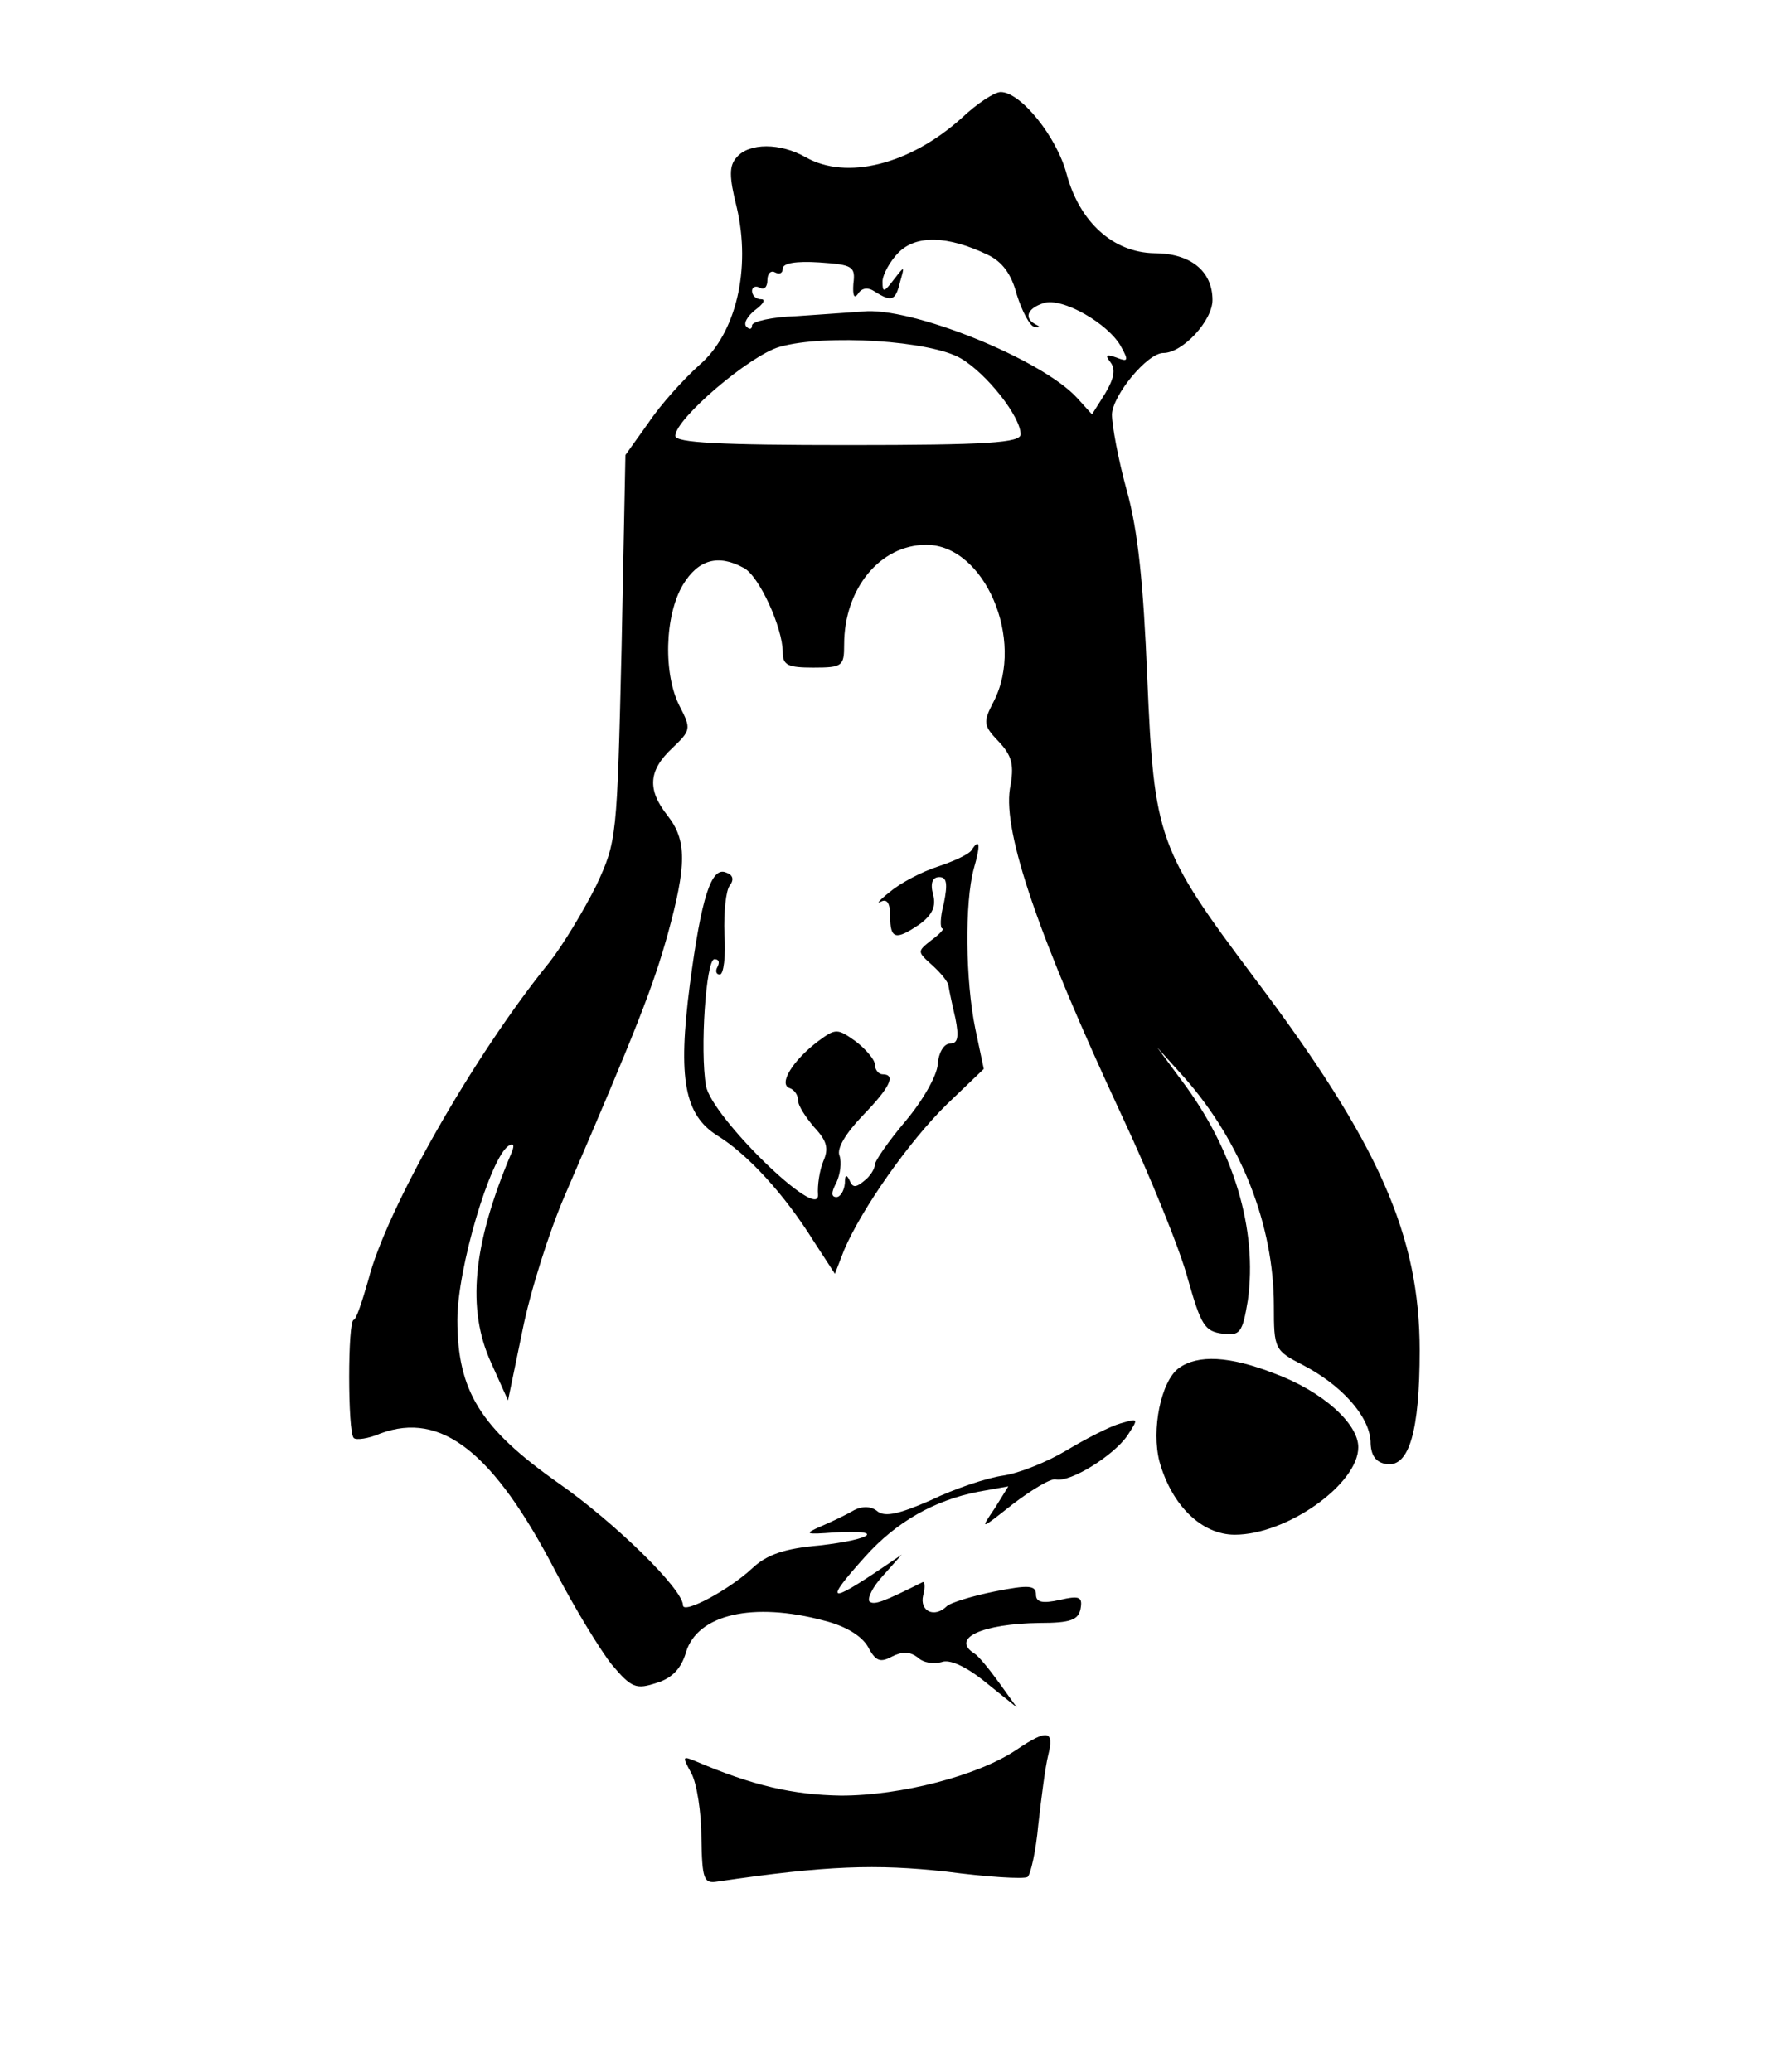 <?xml version="1.0" standalone="no"?>
<!DOCTYPE svg PUBLIC "-//W3C//DTD SVG 20010904//EN"
 "http://www.w3.org/TR/2001/REC-SVG-20010904/DTD/svg10.dtd">
<svg version="1.0" xmlns="http://www.w3.org/2000/svg"
 width="230pt" height="270pt" viewBox="0 0 230 270"
 preserveAspectRatio="xMidYMid meet">
<g transform="translate(0,270) scale(0.1,-0.1)"
fill="#000000" stroke="none">
<path d="M1253 2546 c-68 -61 -150 -81 -203 -51 -33 19 -74 19 -90 0 -10 -11
-10 -25 0 -65 19 -81 -1 -165 -49 -206 -20 -18 -50 -51 -66 -75 l-30 -42 -5
-251 c-6 -248 -6 -252 -33 -310 -16 -32 -43 -77 -61 -100 -99 -122 -213 -323
-236 -414 -8 -28 -16 -52 -19 -52 -8 0 -8 -147 0 -154 3 -3 19 -1 35 6 79 29
147 -24 228 -180 25 -48 58 -102 73 -121 26 -31 32 -33 59 -24 20 6 32 19 38
40 15 49 87 66 180 41 28 -7 49 -20 57 -34 10 -19 16 -21 31 -13 14 7 23 7 34
-1 7 -7 21 -9 31 -6 10 4 31 -5 57 -26 l41 -33 -23 32 c-13 18 -27 35 -32 38
-32 20 10 39 85 40 40 0 50 4 53 18 3 16 -1 18 -27 12 -23 -5 -31 -3 -31 7 0
12 -9 13 -54 4 -30 -6 -58 -15 -62 -19 -16 -16 -36 -7 -31 14 3 11 2 19 -1 17
-52 -26 -63 -30 -69 -25 -3 4 4 19 18 34 l24 27 -25 -17 c-71 -48 -76 -45 -23
14 41 46 91 74 148 85 l39 7 -18 -29 c-19 -28 -19 -28 24 6 25 19 50 34 56 32
19 -4 75 31 93 57 15 23 15 23 -9 16 -14 -4 -45 -20 -70 -35 -25 -15 -62 -30
-83 -33 -21 -3 -63 -17 -94 -32 -41 -18 -59 -22 -69 -15 -8 7 -19 8 -31 2 -10
-6 -29 -15 -43 -21 -23 -10 -21 -11 18 -8 66 4 50 -9 -20 -17 -46 -4 -69 -12
-88 -30 -30 -28 -90 -60 -90 -48 0 21 -89 108 -162 159 -102 72 -132 120 -132
213 0 67 43 212 67 227 7 4 8 0 2 -13 -49 -117 -57 -200 -25 -270 l22 -49 19
92 c10 50 35 129 55 175 94 218 115 272 134 340 25 91 25 123 0 155 -27 34
-25 59 6 88 24 23 25 25 10 54 -22 42 -20 119 4 159 20 33 46 40 79 22 20 -10
51 -78 51 -110 0 -17 7 -20 40 -20 38 0 40 2 40 30 0 73 47 130 107 130 76 0
129 -124 88 -204 -14 -27 -14 -31 6 -52 18 -19 21 -31 15 -62 -9 -58 38 -194
145 -424 38 -81 77 -177 87 -215 17 -60 22 -68 45 -71 23 -3 26 1 33 43 13 92
-18 197 -87 288 l-31 42 36 -40 c73 -83 116 -191 116 -297 0 -56 1 -58 38 -77
50 -26 86 -66 88 -99 0 -19 7 -28 21 -30 29 -4 43 42 43 148 0 150 -53 270
-215 485 -126 168 -131 182 -140 392 -5 122 -12 192 -27 245 -11 40 -19 84
-19 98 1 25 46 80 67 80 25 0 64 42 64 69 0 38 -29 61 -76 61 -53 1 -97 40
-114 103 -13 49 -60 107 -86 107 -8 0 -31 -15 -51 -34z m34 -178 c19 -9 31
-25 38 -52 7 -22 17 -41 23 -42 7 -1 8 0 2 3 -16 8 -12 21 10 28 24 8 85 -27
101 -57 10 -18 9 -20 -6 -14 -14 5 -15 3 -8 -6 7 -9 5 -21 -7 -41 l-17 -27
-19 21 c-46 51 -218 120 -280 113 -16 -1 -55 -4 -86 -6 -32 -1 -58 -7 -58 -12
0 -5 -3 -6 -7 -2 -5 4 1 14 11 22 11 8 14 14 8 14 -7 0 -12 5 -12 11 0 5 5 7
10 4 6 -3 10 1 10 10 0 9 5 13 10 10 6 -3 10 -1 10 5 0 7 17 10 48 8 43 -3 47
-5 44 -28 -1 -15 1 -20 6 -13 5 8 13 9 22 3 22 -14 27 -12 33 13 6 21 6 21 -8
3 -13 -17 -15 -18 -15 -3 0 9 10 27 21 38 23 23 64 22 116 -3z m-35 -135 c34
-20 78 -76 78 -99 0 -11 -43 -14 -225 -14 -167 0 -225 3 -225 12 0 22 97 105
136 116 60 17 197 8 236 -15z"/>
<path d="M1266 1592 c-3 -5 -22 -14 -43 -21 -22 -7 -50 -22 -63 -33 -14 -11
-19 -17 -12 -13 8 4 12 -2 12 -19 0 -30 7 -32 39 -10 16 12 21 23 17 38 -4 15
-1 23 8 23 10 0 11 -9 6 -34 -5 -18 -5 -33 -2 -33 3 0 -3 -7 -14 -15 -19 -15
-19 -15 1 -33 11 -10 21 -22 21 -27 1 -6 5 -25 9 -42 5 -25 3 -33 -7 -33 -8 0
-15 -12 -16 -27 -1 -15 -20 -48 -42 -74 -22 -26 -40 -52 -40 -57 0 -5 -6 -15
-14 -21 -11 -9 -15 -9 -19 1 -4 8 -6 7 -6 -4 -1 -10 -6 -18 -11 -18 -7 0 -7 6
0 19 5 11 7 26 4 35 -4 9 8 29 30 52 36 37 44 54 26 54 -5 0 -10 6 -10 13 0 6
-12 20 -25 30 -24 17 -26 17 -49 0 -33 -25 -52 -56 -37 -61 6 -2 11 -9 11 -16
0 -7 10 -22 21 -35 17 -18 19 -28 12 -44 -5 -12 -8 -32 -7 -44 2 -36 -139 102
-146 142 -8 46 0 165 11 165 6 0 7 -4 4 -10 -3 -5 -2 -10 3 -10 5 0 8 24 6 53
-1 28 2 57 7 63 6 8 4 14 -5 17 -19 8 -32 -32 -47 -146 -16 -123 -7 -170 36
-197 39 -24 87 -76 125 -137 l28 -43 12 31 c23 54 85 142 134 190 l48 46 -11
52 c-13 63 -14 165 -2 209 9 31 8 41 -3 24z"/>
<path d="M1536 917 c-23 -17 -36 -80 -25 -122 16 -57 55 -95 98 -95 68 0 161
66 161 114 0 31 -47 73 -109 96 -59 23 -100 25 -125 7z"/>
<path d="M1325 420 c-50 -34 -151 -60 -229 -60 -63 1 -115 13 -190 45 -17 7
-17 6 -5 -16 7 -13 13 -51 13 -84 1 -54 3 -60 21 -57 142 21 207 23 298 13 53
-7 101 -10 106 -7 4 3 11 34 14 68 4 35 9 75 13 91 8 32 -1 34 -41 7z"/>
</g>
</svg>
